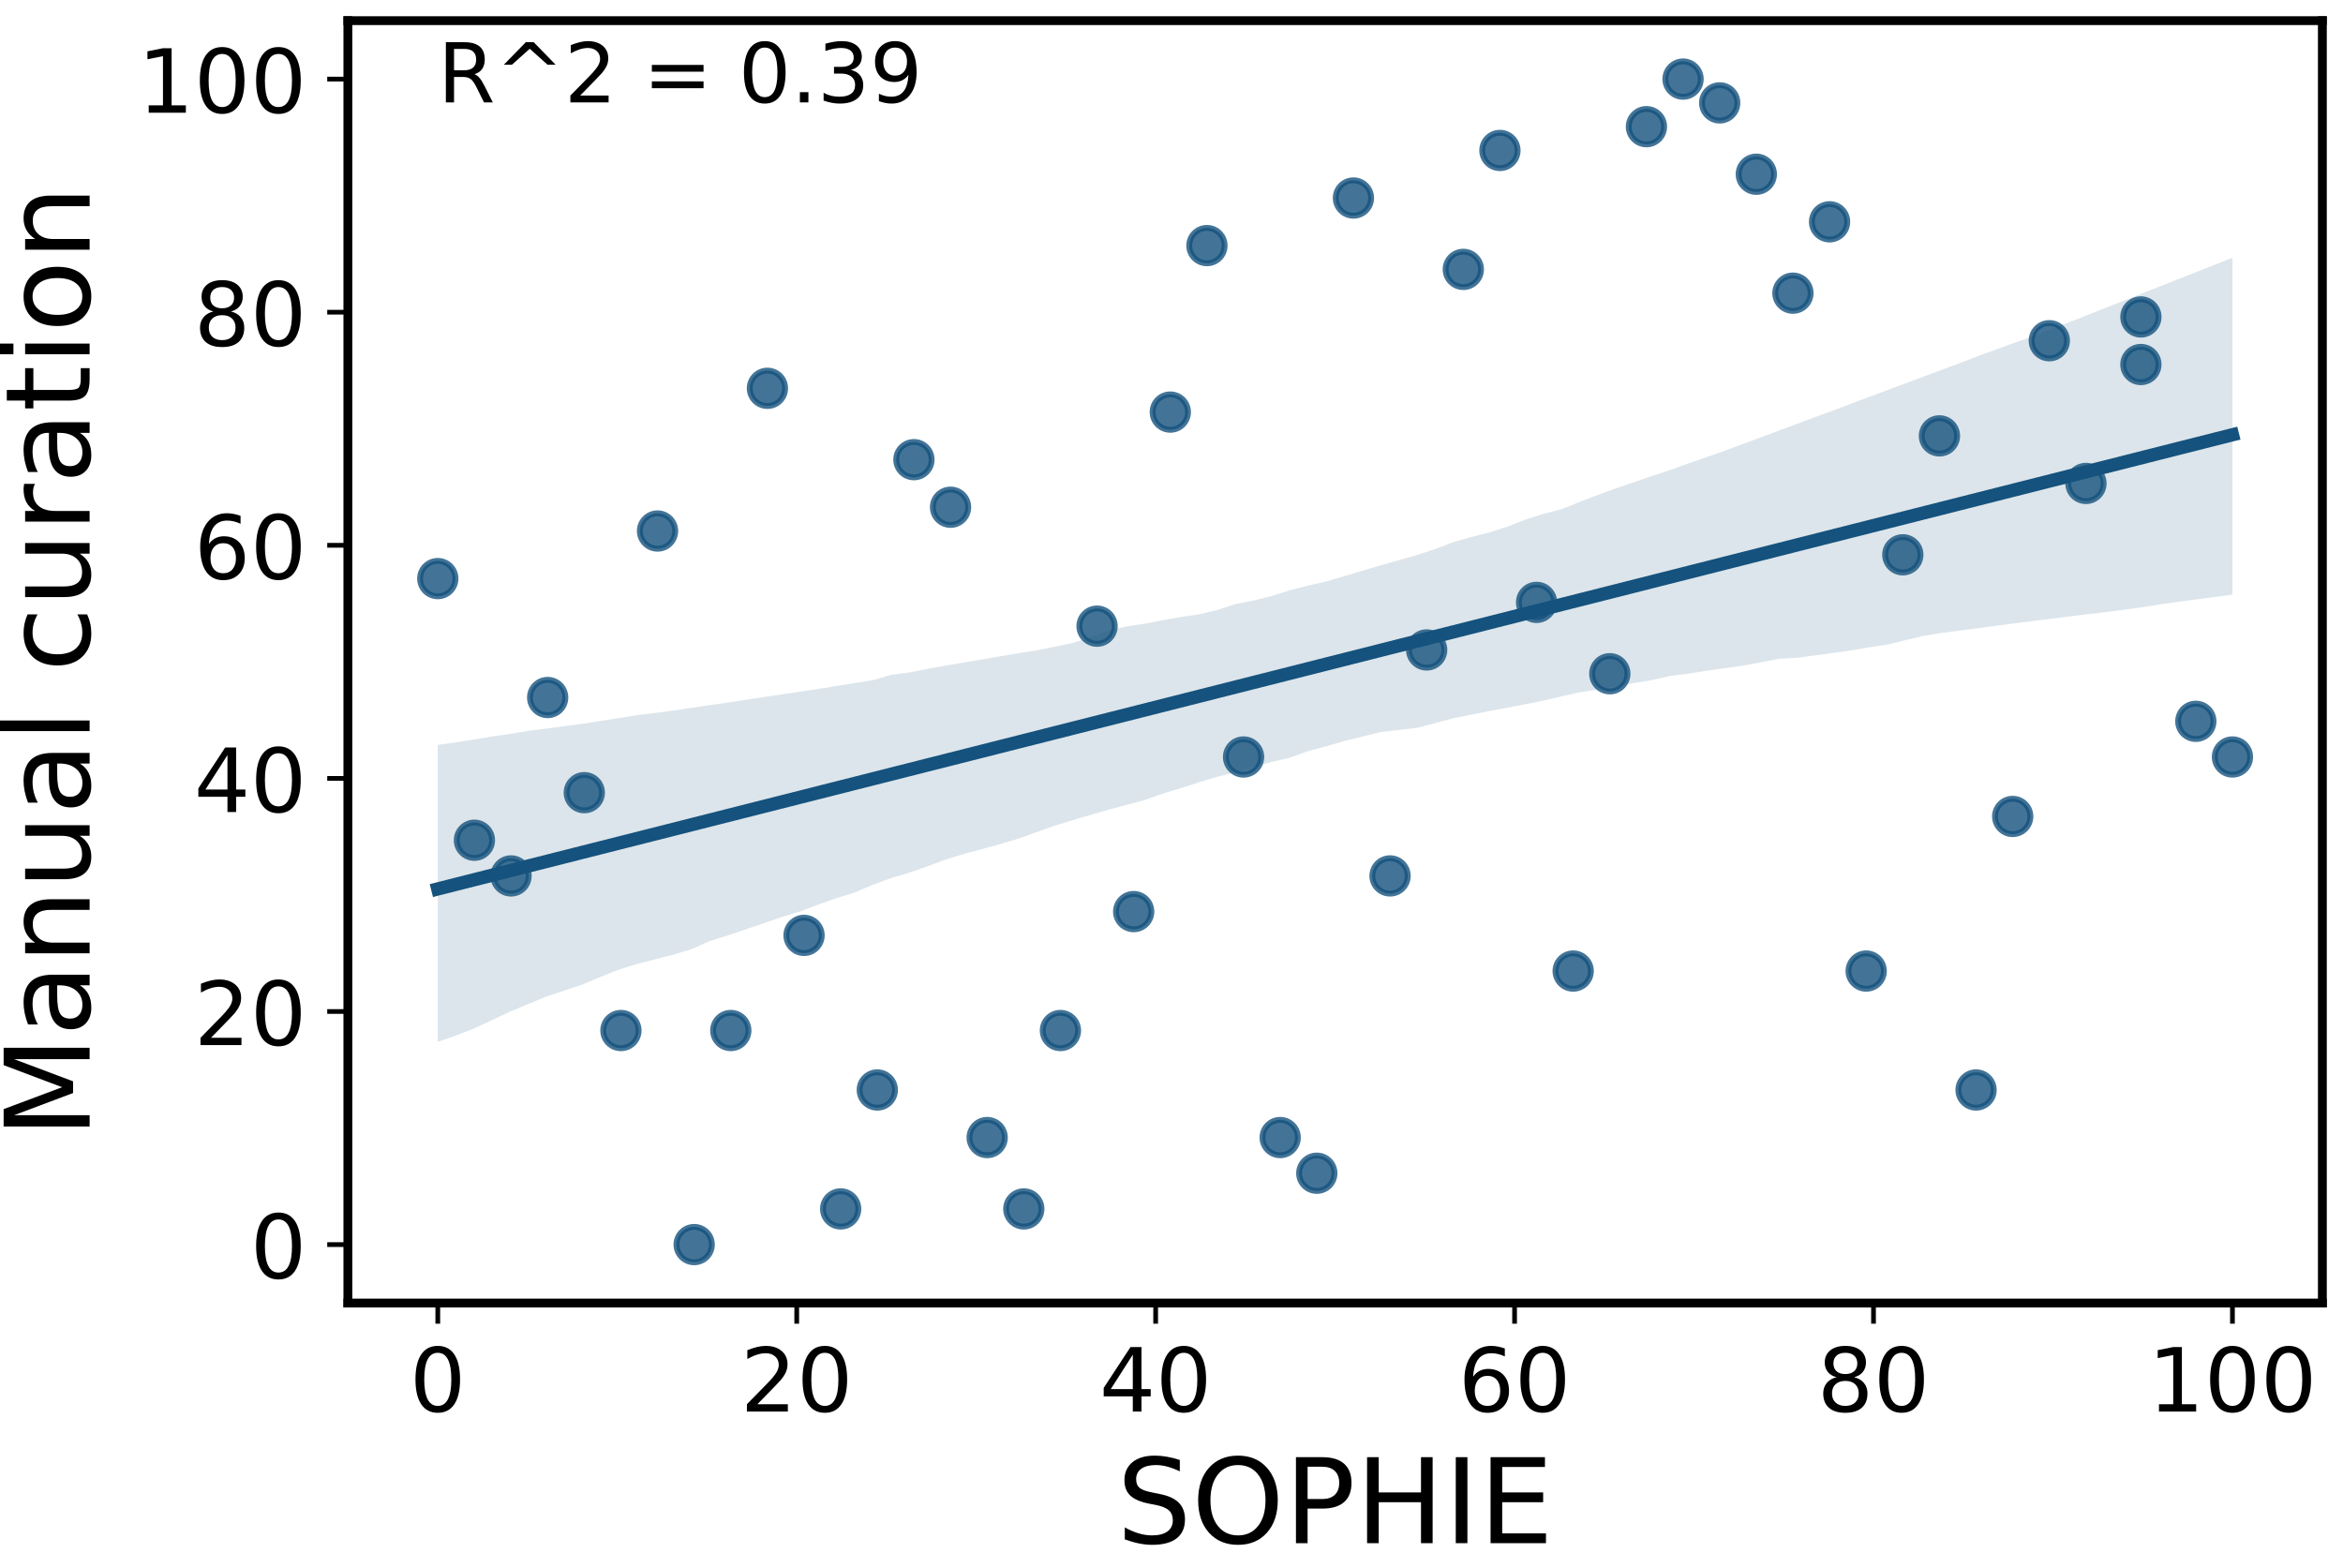 <?xml version="1.0" encoding="utf-8" standalone="no"?>
<!DOCTYPE svg PUBLIC "-//W3C//DTD SVG 1.1//EN"
  "http://www.w3.org/Graphics/SVG/1.1/DTD/svg11.dtd">
<!-- Created with matplotlib (https://matplotlib.org/) -->
<svg height="265.813pt" version="1.1" viewBox="0 0 397.288 265.813" width="397.288pt" xmlns="http://www.w3.org/2000/svg" xmlns:xlink="http://www.w3.org/1999/xlink">
 <defs>
  <style type="text/css">
*{stroke-linecap:butt;stroke-linejoin:round;}
  </style>
 </defs>
 <g id="figure_1">
  <g id="patch_1">
   <path d="M 0 265.813
L 397.288 265.813
L 397.288 0
L 0 0
z
" style="fill:none;"/>
  </g>
  <g id="axes_1">
   <g id="patch_2">
    <path d="M 58.987 220.94
L 393.788 220.94
L 393.788 3.5
L 58.987 3.5
z
" style="fill:none;"/>
   </g>
   <g id="PathCollection_1">
    <defs>
     <path d="M 0 3
C 0.796 3 1.559 2.684 2.121 2.121
C 2.684 1.559 3 0.796 3 0
C 3 -0.796 2.684 -1.559 2.121 -2.121
C 1.559 -2.684 0.796 -3 0 -3
C -0.796 -3 -1.559 -2.684 -2.121 -2.121
C -2.684 -1.559 -3 -0.796 -3 0
C -3 0.796 -2.684 1.559 -2.121 2.121
C -1.559 2.684 -0.796 3 0 3
z
" id="me83951299a" style="stroke:#15527d;stroke-opacity:0.8;"/>
    </defs>
    <g clip-path="url(#p8e804f733f)">
     <use style="fill:#15527d;fill-opacity:0.8;stroke:#15527d;stroke-opacity:0.8;" x="328.859" xlink:href="#me83951299a" y="73.906"/>
     <use style="fill:#15527d;fill-opacity:0.8;stroke:#15527d;stroke-opacity:0.8;" x="99.075" xlink:href="#me83951299a" y="134.402"/>
     <use style="fill:#15527d;fill-opacity:0.8;stroke:#15527d;stroke-opacity:0.8;" x="186.02" xlink:href="#me83951299a" y="106.17"/>
     <use style="fill:#15527d;fill-opacity:0.8;stroke:#15527d;stroke-opacity:0.8;" x="297.807" xlink:href="#me83951299a" y="29.543"/>
     <use style="fill:#15527d;fill-opacity:0.8;stroke:#15527d;stroke-opacity:0.8;" x="241.913" xlink:href="#me83951299a" y="110.203"/>
     <use style="fill:#15527d;fill-opacity:0.8;stroke:#15527d;stroke-opacity:0.8;" x="92.864" xlink:href="#me83951299a" y="118.27"/>
     <use style="fill:#15527d;fill-opacity:0.8;stroke:#15527d;stroke-opacity:0.8;" x="378.542" xlink:href="#me83951299a" y="128.352"/>
     <use style="fill:#15527d;fill-opacity:0.8;stroke:#15527d;stroke-opacity:0.8;" x="279.176" xlink:href="#me83951299a" y="21.477"/>
     <use style="fill:#15527d;fill-opacity:0.8;stroke:#15527d;stroke-opacity:0.8;" x="304.017" xlink:href="#me83951299a" y="49.708"/>
     <use style="fill:#15527d;fill-opacity:0.8;stroke:#15527d;stroke-opacity:0.8;" x="363.016" xlink:href="#me83951299a" y="61.807"/>
     <use style="fill:#15527d;fill-opacity:0.8;stroke:#15527d;stroke-opacity:0.8;" x="167.389" xlink:href="#me83951299a" y="192.88"/>
     <use style="fill:#15527d;fill-opacity:0.8;stroke:#15527d;stroke-opacity:0.8;" x="123.916" xlink:href="#me83951299a" y="174.732"/>
     <use style="fill:#15527d;fill-opacity:0.8;stroke:#15527d;stroke-opacity:0.8;" x="272.965" xlink:href="#me83951299a" y="114.237"/>
     <use style="fill:#15527d;fill-opacity:0.8;stroke:#15527d;stroke-opacity:0.8;" x="192.23" xlink:href="#me83951299a" y="154.567"/>
     <use style="fill:#15527d;fill-opacity:0.8;stroke:#15527d;stroke-opacity:0.8;" x="204.651" xlink:href="#me83951299a" y="41.642"/>
     <use style="fill:#15527d;fill-opacity:0.8;stroke:#15527d;stroke-opacity:0.8;" x="341.28" xlink:href="#me83951299a" y="138.435"/>
     <use style="fill:#15527d;fill-opacity:0.8;stroke:#15527d;stroke-opacity:0.8;" x="198.441" xlink:href="#me83951299a" y="69.873"/>
     <use style="fill:#15527d;fill-opacity:0.8;stroke:#15527d;stroke-opacity:0.8;" x="235.703" xlink:href="#me83951299a" y="148.517"/>
     <use style="fill:#15527d;fill-opacity:0.8;stroke:#15527d;stroke-opacity:0.8;" x="217.072" xlink:href="#me83951299a" y="192.88"/>
     <use style="fill:#15527d;fill-opacity:0.8;stroke:#15527d;stroke-opacity:0.8;" x="254.334" xlink:href="#me83951299a" y="25.51"/>
     <use style="fill:#15527d;fill-opacity:0.8;stroke:#15527d;stroke-opacity:0.8;" x="335.069" xlink:href="#me83951299a" y="184.814"/>
     <use style="fill:#15527d;fill-opacity:0.8;stroke:#15527d;stroke-opacity:0.8;" x="266.755" xlink:href="#me83951299a" y="164.649"/>
     <use style="fill:#15527d;fill-opacity:0.8;stroke:#15527d;stroke-opacity:0.8;" x="248.124" xlink:href="#me83951299a" y="45.675"/>
     <use style="fill:#15527d;fill-opacity:0.8;stroke:#15527d;stroke-opacity:0.8;" x="347.49" xlink:href="#me83951299a" y="57.774"/>
     <use style="fill:#15527d;fill-opacity:0.8;stroke:#15527d;stroke-opacity:0.8;" x="142.547" xlink:href="#me83951299a" y="204.98"/>
     <use style="fill:#15527d;fill-opacity:0.8;stroke:#15527d;stroke-opacity:0.8;" x="130.126" xlink:href="#me83951299a" y="65.84"/>
     <use style="fill:#15527d;fill-opacity:0.8;stroke:#15527d;stroke-opacity:0.8;" x="260.545" xlink:href="#me83951299a" y="102.137"/>
     <use style="fill:#15527d;fill-opacity:0.8;stroke:#15527d;stroke-opacity:0.8;" x="111.495" xlink:href="#me83951299a" y="90.038"/>
     <use style="fill:#15527d;fill-opacity:0.8;stroke:#15527d;stroke-opacity:0.8;" x="229.493" xlink:href="#me83951299a" y="33.576"/>
     <use style="fill:#15527d;fill-opacity:0.8;stroke:#15527d;stroke-opacity:0.8;" x="353.7" xlink:href="#me83951299a" y="81.972"/>
     <use style="fill:#15527d;fill-opacity:0.8;stroke:#15527d;stroke-opacity:0.8;" x="322.649" xlink:href="#me83951299a" y="94.071"/>
     <use style="fill:#15527d;fill-opacity:0.8;stroke:#15527d;stroke-opacity:0.8;" x="105.285" xlink:href="#me83951299a" y="174.732"/>
     <use style="fill:#15527d;fill-opacity:0.8;stroke:#15527d;stroke-opacity:0.8;" x="154.968" xlink:href="#me83951299a" y="77.939"/>
     <use style="fill:#15527d;fill-opacity:0.8;stroke:#15527d;stroke-opacity:0.8;" x="291.597" xlink:href="#me83951299a" y="17.444"/>
     <use style="fill:#15527d;fill-opacity:0.8;stroke:#15527d;stroke-opacity:0.8;" x="86.654" xlink:href="#me83951299a" y="148.517"/>
     <use style="fill:#15527d;fill-opacity:0.8;stroke:#15527d;stroke-opacity:0.8;" x="363.016" xlink:href="#me83951299a" y="53.741"/>
     <use style="fill:#15527d;fill-opacity:0.8;stroke:#15527d;stroke-opacity:0.8;" x="179.81" xlink:href="#me83951299a" y="174.732"/>
     <use style="fill:#15527d;fill-opacity:0.8;stroke:#15527d;stroke-opacity:0.8;" x="80.443" xlink:href="#me83951299a" y="142.468"/>
     <use style="fill:#15527d;fill-opacity:0.8;stroke:#15527d;stroke-opacity:0.8;" x="316.438" xlink:href="#me83951299a" y="164.649"/>
     <use style="fill:#15527d;fill-opacity:0.8;stroke:#15527d;stroke-opacity:0.8;" x="210.862" xlink:href="#me83951299a" y="128.352"/>
     <use style="fill:#15527d;fill-opacity:0.8;stroke:#15527d;stroke-opacity:0.8;" x="372.332" xlink:href="#me83951299a" y="122.303"/>
     <use style="fill:#15527d;fill-opacity:0.8;stroke:#15527d;stroke-opacity:0.8;" x="310.228" xlink:href="#me83951299a" y="37.609"/>
     <use style="fill:#15527d;fill-opacity:0.8;stroke:#15527d;stroke-opacity:0.8;" x="223.282" xlink:href="#me83951299a" y="198.93"/>
     <use style="fill:#15527d;fill-opacity:0.8;stroke:#15527d;stroke-opacity:0.8;" x="148.758" xlink:href="#me83951299a" y="184.814"/>
     <use style="fill:#15527d;fill-opacity:0.8;stroke:#15527d;stroke-opacity:0.8;" x="136.337" xlink:href="#me83951299a" y="158.6"/>
     <use style="fill:#15527d;fill-opacity:0.8;stroke:#15527d;stroke-opacity:0.8;" x="161.178" xlink:href="#me83951299a" y="86.005"/>
     <use style="fill:#15527d;fill-opacity:0.8;stroke:#15527d;stroke-opacity:0.8;" x="173.599" xlink:href="#me83951299a" y="204.98"/>
     <use style="fill:#15527d;fill-opacity:0.8;stroke:#15527d;stroke-opacity:0.8;" x="74.233" xlink:href="#me83951299a" y="98.104"/>
     <use style="fill:#15527d;fill-opacity:0.8;stroke:#15527d;stroke-opacity:0.8;" x="285.386" xlink:href="#me83951299a" y="13.411"/>
     <use style="fill:#15527d;fill-opacity:0.8;stroke:#15527d;stroke-opacity:0.8;" x="117.706" xlink:href="#me83951299a" y="211.029"/>
    </g>
   </g>
   <g id="PolyCollection_1">
    <path clip-path="url(#p8e804f733f)" d="M 74.233 126.299
L 74.233 176.651
L 77.307 175.577
L 80.381 174.386
L 83.454 172.948
L 86.528 171.506
L 89.602 170.223
L 92.676 168.96
L 95.75 167.936
L 98.824 166.912
L 101.897 165.601
L 104.971 164.391
L 108.045 163.44
L 111.119 162.652
L 114.193 161.862
L 117.267 160.932
L 120.34 159.563
L 123.414 158.613
L 126.488 157.562
L 129.562 156.523
L 132.636 155.456
L 135.71 154.529
L 138.783 153.356
L 141.857 152.275
L 144.931 151.334
L 148.005 150.013
L 151.079 148.888
L 154.153 147.98
L 157.226 146.9
L 160.3 145.758
L 163.374 144.808
L 166.448 143.982
L 169.522 143.138
L 172.595 142.226
L 175.669 141.132
L 178.743 140.032
L 181.817 139.087
L 184.891 138.177
L 187.965 137.282
L 191.038 136.465
L 194.112 135.649
L 197.186 134.533
L 200.26 133.642
L 203.334 132.626
L 206.408 131.704
L 209.481 130.957
L 212.555 130.024
L 215.629 129.198
L 218.703 128.478
L 221.777 127.356
L 224.851 126.542
L 227.924 125.646
L 230.998 124.894
L 234.072 124.12
L 237.146 123.77
L 240.22 123.421
L 243.294 122.616
L 246.367 121.804
L 249.441 121.185
L 252.515 120.569
L 255.589 119.998
L 258.663 119.405
L 261.737 118.782
L 264.81 118.067
L 267.884 117.372
L 270.958 116.908
L 274.032 116.362
L 277.106 115.811
L 280.18 115.298
L 283.253 114.59
L 286.327 114.217
L 289.401 113.725
L 292.475 113.293
L 295.549 112.856
L 298.622 112.292
L 301.696 111.692
L 304.77 111.519
L 307.844 111.122
L 310.918 110.695
L 313.992 110.262
L 317.065 109.736
L 320.139 109.283
L 323.213 108.508
L 326.287 107.791
L 329.361 107.303
L 332.435 106.898
L 335.508 106.494
L 338.582 106.089
L 341.656 105.684
L 344.73 105.288
L 347.804 104.907
L 350.878 104.526
L 353.951 104.145
L 357.025 103.787
L 360.099 103.384
L 363.173 102.975
L 366.247 102.483
L 369.321 102.036
L 372.394 101.634
L 375.468 101.228
L 378.542 100.822
L 378.542 43.701
L 378.542 43.701
L 375.468 44.915
L 372.394 46.131
L 369.321 47.346
L 366.247 48.562
L 363.173 49.764
L 360.099 50.991
L 357.025 52.204
L 353.951 53.419
L 350.878 54.635
L 347.804 55.797
L 344.73 57.037
L 341.656 58.086
L 338.582 59.227
L 335.508 60.329
L 332.435 61.523
L 329.361 62.666
L 326.287 63.81
L 323.213 64.958
L 320.139 66.106
L 317.065 67.255
L 313.992 68.408
L 310.918 69.578
L 307.844 70.694
L 304.77 71.84
L 301.696 72.986
L 298.622 74.131
L 295.549 75.277
L 292.475 76.422
L 289.401 77.499
L 286.327 78.563
L 283.253 79.682
L 280.18 80.685
L 277.106 81.75
L 274.032 82.793
L 270.958 83.905
L 267.884 85.099
L 264.81 86.334
L 261.737 87.12
L 258.663 88.099
L 255.589 89.297
L 252.515 90.29
L 249.441 91.063
L 246.367 91.943
L 243.294 93.118
L 240.22 94.12
L 237.146 94.999
L 234.072 95.872
L 230.998 96.778
L 227.924 97.692
L 224.851 98.602
L 221.777 99.298
L 218.703 100.088
L 215.629 101.06
L 212.555 101.823
L 209.481 102.426
L 206.408 103.429
L 203.334 104.164
L 200.26 104.613
L 197.186 105.145
L 194.112 105.745
L 191.038 106.211
L 187.965 106.931
L 184.891 108.025
L 181.817 109.049
L 178.743 109.671
L 175.669 110.288
L 172.595 110.777
L 169.522 111.297
L 166.448 111.821
L 163.374 112.344
L 160.3 112.866
L 157.226 113.431
L 154.153 114.025
L 151.079 114.431
L 148.005 115.32
L 144.931 115.82
L 141.857 116.319
L 138.783 116.808
L 135.71 117.267
L 132.636 117.727
L 129.562 118.187
L 126.488 118.646
L 123.414 119.128
L 120.34 119.562
L 117.267 120.016
L 114.193 120.475
L 111.119 120.88
L 108.045 121.257
L 104.971 121.741
L 101.897 122.227
L 98.824 122.714
L 95.75 123.115
L 92.676 123.537
L 89.602 123.92
L 86.528 124.435
L 83.454 124.873
L 80.381 125.386
L 77.307 125.87
L 74.233 126.299
z
" style="fill:#15527d;fill-opacity:0.15;"/>
   </g>
   <g id="matplotlib.axis_1">
    <g id="xtick_1">
     <g id="line2d_1">
      <defs>
       <path d="M 0 0
L 0 3.5
" id="ma569cc901a" style="stroke:#000000;stroke-width:0.8;"/>
      </defs>
      <g>
       <use style="stroke:#000000;stroke-width:0.8;" x="74.233" xlink:href="#ma569cc901a" y="220.94"/>
      </g>
     </g>
     <g id="text_1">
      <!-- 0 -->
      <defs>
       <path d="M 31.781 66.406
Q 24.172 66.406 20.328 58.906
Q 16.5 51.422 16.5 36.375
Q 16.5 21.391 20.328 13.891
Q 24.172 6.391 31.781 6.391
Q 39.453 6.391 43.281 13.891
Q 47.125 21.391 47.125 36.375
Q 47.125 51.422 43.281 58.906
Q 39.453 66.406 31.781 66.406
z
M 31.781 74.219
Q 44.047 74.219 50.516 64.516
Q 56.984 54.828 56.984 36.375
Q 56.984 17.969 50.516 8.266
Q 44.047 -1.422 31.781 -1.422
Q 19.531 -1.422 13.062 8.266
Q 6.594 17.969 6.594 36.375
Q 6.594 54.828 13.062 64.516
Q 19.531 74.219 31.781 74.219
z
" id="DejaVuSans-48"/>
      </defs>
      <g transform="translate(69.461 239.338)scale(0.15 -0.15)">
       <use xlink:href="#DejaVuSans-48"/>
      </g>
     </g>
    </g>
    <g id="xtick_2">
     <g id="line2d_2">
      <g>
       <use style="stroke:#000000;stroke-width:0.8;" x="135.095" xlink:href="#ma569cc901a" y="220.94"/>
      </g>
     </g>
     <g id="text_2">
      <!-- 20 -->
      <defs>
       <path d="M 19.188 8.297
L 53.609 8.297
L 53.609 0
L 7.328 0
L 7.328 8.297
Q 12.938 14.109 22.625 23.891
Q 32.328 33.688 34.812 36.531
Q 39.547 41.844 41.422 45.531
Q 43.312 49.219 43.312 52.781
Q 43.312 58.594 39.234 62.25
Q 35.156 65.922 28.609 65.922
Q 23.969 65.922 18.812 64.312
Q 13.672 62.703 7.812 59.422
L 7.812 69.391
Q 13.766 71.781 18.938 73
Q 24.125 74.219 28.422 74.219
Q 39.75 74.219 46.484 68.547
Q 53.219 62.891 53.219 53.422
Q 53.219 48.922 51.531 44.891
Q 49.859 40.875 45.406 35.406
Q 44.188 33.984 37.641 27.219
Q 31.109 20.453 19.188 8.297
z
" id="DejaVuSans-50"/>
      </defs>
      <g transform="translate(125.551 239.338)scale(0.15 -0.15)">
       <use xlink:href="#DejaVuSans-50"/>
       <use x="63.623" xlink:href="#DejaVuSans-48"/>
      </g>
     </g>
    </g>
    <g id="xtick_3">
     <g id="line2d_3">
      <g>
       <use style="stroke:#000000;stroke-width:0.8;" x="195.957" xlink:href="#ma569cc901a" y="220.94"/>
      </g>
     </g>
     <g id="text_3">
      <!-- 40 -->
      <defs>
       <path d="M 37.797 64.312
L 12.891 25.391
L 37.797 25.391
z
M 35.203 72.906
L 47.609 72.906
L 47.609 25.391
L 58.016 25.391
L 58.016 17.188
L 47.609 17.188
L 47.609 0
L 37.797 0
L 37.797 17.188
L 4.891 17.188
L 4.891 26.703
z
" id="DejaVuSans-52"/>
      </defs>
      <g transform="translate(186.413 239.338)scale(0.15 -0.15)">
       <use xlink:href="#DejaVuSans-52"/>
       <use x="63.623" xlink:href="#DejaVuSans-48"/>
      </g>
     </g>
    </g>
    <g id="xtick_4">
     <g id="line2d_4">
      <g>
       <use style="stroke:#000000;stroke-width:0.8;" x="256.818" xlink:href="#ma569cc901a" y="220.94"/>
      </g>
     </g>
     <g id="text_4">
      <!-- 60 -->
      <defs>
       <path d="M 33.016 40.375
Q 26.375 40.375 22.484 35.828
Q 18.609 31.297 18.609 23.391
Q 18.609 15.531 22.484 10.953
Q 26.375 6.391 33.016 6.391
Q 39.656 6.391 43.531 10.953
Q 47.406 15.531 47.406 23.391
Q 47.406 31.297 43.531 35.828
Q 39.656 40.375 33.016 40.375
z
M 52.594 71.297
L 52.594 62.312
Q 48.875 64.062 45.094 64.984
Q 41.312 65.922 37.594 65.922
Q 27.828 65.922 22.672 59.328
Q 17.531 52.734 16.797 39.406
Q 19.672 43.656 24.016 45.922
Q 28.375 48.188 33.594 48.188
Q 44.578 48.188 50.953 41.516
Q 57.328 34.859 57.328 23.391
Q 57.328 12.156 50.688 5.359
Q 44.047 -1.422 33.016 -1.422
Q 20.359 -1.422 13.672 8.266
Q 6.984 17.969 6.984 36.375
Q 6.984 53.656 15.188 63.938
Q 23.391 74.219 37.203 74.219
Q 40.922 74.219 44.703 73.484
Q 48.484 72.75 52.594 71.297
z
" id="DejaVuSans-54"/>
      </defs>
      <g transform="translate(247.275 239.338)scale(0.15 -0.15)">
       <use xlink:href="#DejaVuSans-54"/>
       <use x="63.623" xlink:href="#DejaVuSans-48"/>
      </g>
     </g>
    </g>
    <g id="xtick_5">
     <g id="line2d_5">
      <g>
       <use style="stroke:#000000;stroke-width:0.8;" x="317.68" xlink:href="#ma569cc901a" y="220.94"/>
      </g>
     </g>
     <g id="text_5">
      <!-- 80 -->
      <defs>
       <path d="M 31.781 34.625
Q 24.75 34.625 20.719 30.859
Q 16.703 27.094 16.703 20.516
Q 16.703 13.922 20.719 10.156
Q 24.75 6.391 31.781 6.391
Q 38.812 6.391 42.859 10.172
Q 46.922 13.969 46.922 20.516
Q 46.922 27.094 42.891 30.859
Q 38.875 34.625 31.781 34.625
z
M 21.922 38.812
Q 15.578 40.375 12.031 44.719
Q 8.5 49.078 8.5 55.328
Q 8.5 64.062 14.719 69.141
Q 20.953 74.219 31.781 74.219
Q 42.672 74.219 48.875 69.141
Q 55.078 64.062 55.078 55.328
Q 55.078 49.078 51.531 44.719
Q 48 40.375 41.703 38.812
Q 48.828 37.156 52.797 32.312
Q 56.781 27.484 56.781 20.516
Q 56.781 9.906 50.312 4.234
Q 43.844 -1.422 31.781 -1.422
Q 19.734 -1.422 13.25 4.234
Q 6.781 9.906 6.781 20.516
Q 6.781 27.484 10.781 32.312
Q 14.797 37.156 21.922 38.812
z
M 18.312 54.391
Q 18.312 48.734 21.844 45.562
Q 25.391 42.391 31.781 42.391
Q 38.141 42.391 41.719 45.562
Q 45.312 48.734 45.312 54.391
Q 45.312 60.062 41.719 63.234
Q 38.141 66.406 31.781 66.406
Q 25.391 66.406 21.844 63.234
Q 18.312 60.062 18.312 54.391
z
" id="DejaVuSans-56"/>
      </defs>
      <g transform="translate(308.136 239.338)scale(0.15 -0.15)">
       <use xlink:href="#DejaVuSans-56"/>
       <use x="63.623" xlink:href="#DejaVuSans-48"/>
      </g>
     </g>
    </g>
    <g id="xtick_6">
     <g id="line2d_6">
      <g>
       <use style="stroke:#000000;stroke-width:0.8;" x="378.542" xlink:href="#ma569cc901a" y="220.94"/>
      </g>
     </g>
     <g id="text_6">
      <!-- 100 -->
      <defs>
       <path d="M 12.406 8.297
L 28.516 8.297
L 28.516 63.922
L 10.984 60.406
L 10.984 69.391
L 28.422 72.906
L 38.281 72.906
L 38.281 8.297
L 54.391 8.297
L 54.391 0
L 12.406 0
z
" id="DejaVuSans-49"/>
      </defs>
      <g transform="translate(364.226 239.338)scale(0.15 -0.15)">
       <use xlink:href="#DejaVuSans-49"/>
       <use x="63.623" xlink:href="#DejaVuSans-48"/>
       <use x="127.246" xlink:href="#DejaVuSans-48"/>
      </g>
     </g>
    </g>
    <g id="text_7">
     <!-- SOPHIE -->
     <defs>
      <path d="M 53.516 70.516
L 53.516 60.891
Q 47.906 63.578 42.922 64.891
Q 37.938 66.219 33.297 66.219
Q 25.25 66.219 20.875 63.094
Q 16.5 59.969 16.5 54.203
Q 16.5 49.359 19.406 46.891
Q 22.312 44.438 30.422 42.922
L 36.375 41.703
Q 47.406 39.594 52.656 34.297
Q 57.906 29 57.906 20.125
Q 57.906 9.516 50.797 4.047
Q 43.703 -1.422 29.984 -1.422
Q 24.812 -1.422 18.969 -0.25
Q 13.141 0.922 6.891 3.219
L 6.891 13.375
Q 12.891 10.016 18.656 8.297
Q 24.422 6.594 29.984 6.594
Q 38.422 6.594 43.016 9.906
Q 47.609 13.234 47.609 19.391
Q 47.609 24.75 44.312 27.781
Q 41.016 30.812 33.5 32.328
L 27.484 33.5
Q 16.453 35.688 11.516 40.375
Q 6.594 45.062 6.594 53.422
Q 6.594 63.094 13.406 68.656
Q 20.219 74.219 32.172 74.219
Q 37.312 74.219 42.625 73.281
Q 47.953 72.359 53.516 70.516
z
" id="DejaVuSans-83"/>
      <path d="M 39.406 66.219
Q 28.656 66.219 22.328 58.203
Q 16.016 50.203 16.016 36.375
Q 16.016 22.609 22.328 14.594
Q 28.656 6.594 39.406 6.594
Q 50.141 6.594 56.422 14.594
Q 62.703 22.609 62.703 36.375
Q 62.703 50.203 56.422 58.203
Q 50.141 66.219 39.406 66.219
z
M 39.406 74.219
Q 54.734 74.219 63.906 63.938
Q 73.094 53.656 73.094 36.375
Q 73.094 19.141 63.906 8.859
Q 54.734 -1.422 39.406 -1.422
Q 24.031 -1.422 14.812 8.828
Q 5.609 19.094 5.609 36.375
Q 5.609 53.656 14.812 63.938
Q 24.031 74.219 39.406 74.219
z
" id="DejaVuSans-79"/>
      <path d="M 19.672 64.797
L 19.672 37.406
L 32.078 37.406
Q 38.969 37.406 42.719 40.969
Q 46.484 44.531 46.484 51.125
Q 46.484 57.672 42.719 61.234
Q 38.969 64.797 32.078 64.797
z
M 9.812 72.906
L 32.078 72.906
Q 44.344 72.906 50.609 67.359
Q 56.891 61.812 56.891 51.125
Q 56.891 40.328 50.609 34.812
Q 44.344 29.297 32.078 29.297
L 19.672 29.297
L 19.672 0
L 9.812 0
z
" id="DejaVuSans-80"/>
      <path d="M 9.812 72.906
L 19.672 72.906
L 19.672 43.016
L 55.516 43.016
L 55.516 72.906
L 65.375 72.906
L 65.375 0
L 55.516 0
L 55.516 34.719
L 19.672 34.719
L 19.672 0
L 9.812 0
z
" id="DejaVuSans-72"/>
      <path d="M 9.812 72.906
L 19.672 72.906
L 19.672 0
L 9.812 0
z
" id="DejaVuSans-73"/>
      <path d="M 9.812 72.906
L 55.906 72.906
L 55.906 64.594
L 19.672 64.594
L 19.672 43.016
L 54.391 43.016
L 54.391 34.719
L 19.672 34.719
L 19.672 8.297
L 56.781 8.297
L 56.781 0
L 9.812 0
z
" id="DejaVuSans-69"/>
     </defs>
     <g transform="translate(189.348 261.654)scale(0.2 -0.2)">
      <use xlink:href="#DejaVuSans-83"/>
      <use x="63.477" xlink:href="#DejaVuSans-79"/>
      <use x="142.188" xlink:href="#DejaVuSans-80"/>
      <use x="202.49" xlink:href="#DejaVuSans-72"/>
      <use x="277.686" xlink:href="#DejaVuSans-73"/>
      <use x="307.178" xlink:href="#DejaVuSans-69"/>
     </g>
    </g>
   </g>
   <g id="matplotlib.axis_2">
    <g id="ytick_1">
     <g id="line2d_7">
      <defs>
       <path d="M 0 0
L -3.5 0
" id="mde20bc35cd" style="stroke:#000000;stroke-width:0.8;"/>
      </defs>
      <g>
       <use style="stroke:#000000;stroke-width:0.8;" x="58.987" xlink:href="#mde20bc35cd" y="211.029"/>
      </g>
     </g>
     <g id="text_8">
      <!-- 0 -->
      <g transform="translate(42.444 216.728)scale(0.15 -0.15)">
       <use xlink:href="#DejaVuSans-48"/>
      </g>
     </g>
    </g>
    <g id="ytick_2">
     <g id="line2d_8">
      <g>
       <use style="stroke:#000000;stroke-width:0.8;" x="58.987" xlink:href="#mde20bc35cd" y="171.505"/>
      </g>
     </g>
     <g id="text_9">
      <!-- 20 -->
      <g transform="translate(32.9 177.204)scale(0.15 -0.15)">
       <use xlink:href="#DejaVuSans-50"/>
       <use x="63.623" xlink:href="#DejaVuSans-48"/>
      </g>
     </g>
    </g>
    <g id="ytick_3">
     <g id="line2d_9">
      <g>
       <use style="stroke:#000000;stroke-width:0.8;" x="58.987" xlink:href="#mde20bc35cd" y="131.982"/>
      </g>
     </g>
     <g id="text_10">
      <!-- 40 -->
      <g transform="translate(32.9 137.681)scale(0.15 -0.15)">
       <use xlink:href="#DejaVuSans-52"/>
       <use x="63.623" xlink:href="#DejaVuSans-48"/>
      </g>
     </g>
    </g>
    <g id="ytick_4">
     <g id="line2d_10">
      <g>
       <use style="stroke:#000000;stroke-width:0.8;" x="58.987" xlink:href="#mde20bc35cd" y="92.458"/>
      </g>
     </g>
     <g id="text_11">
      <!-- 60 -->
      <g transform="translate(32.9 98.157)scale(0.15 -0.15)">
       <use xlink:href="#DejaVuSans-54"/>
       <use x="63.623" xlink:href="#DejaVuSans-48"/>
      </g>
     </g>
    </g>
    <g id="ytick_5">
     <g id="line2d_11">
      <g>
       <use style="stroke:#000000;stroke-width:0.8;" x="58.987" xlink:href="#mde20bc35cd" y="52.935"/>
      </g>
     </g>
     <g id="text_12">
      <!-- 80 -->
      <g transform="translate(32.9 58.633)scale(0.15 -0.15)">
       <use xlink:href="#DejaVuSans-56"/>
       <use x="63.623" xlink:href="#DejaVuSans-48"/>
      </g>
     </g>
    </g>
    <g id="ytick_6">
     <g id="line2d_12">
      <g>
       <use style="stroke:#000000;stroke-width:0.8;" x="58.987" xlink:href="#mde20bc35cd" y="13.411"/>
      </g>
     </g>
     <g id="text_13">
      <!-- 100 -->
      <g transform="translate(23.356 19.11)scale(0.15 -0.15)">
       <use xlink:href="#DejaVuSans-49"/>
       <use x="63.623" xlink:href="#DejaVuSans-48"/>
       <use x="127.246" xlink:href="#DejaVuSans-48"/>
      </g>
     </g>
    </g>
    <g id="text_14">
     <!-- Manual curation -->
     <defs>
      <path d="M 9.812 72.906
L 24.516 72.906
L 43.109 23.297
L 61.812 72.906
L 76.516 72.906
L 76.516 0
L 66.891 0
L 66.891 64.016
L 48.094 14.016
L 38.188 14.016
L 19.391 64.016
L 19.391 0
L 9.812 0
z
" id="DejaVuSans-77"/>
      <path d="M 34.281 27.484
Q 23.391 27.484 19.188 25
Q 14.984 22.516 14.984 16.5
Q 14.984 11.719 18.141 8.906
Q 21.297 6.109 26.703 6.109
Q 34.188 6.109 38.703 11.406
Q 43.219 16.703 43.219 25.484
L 43.219 27.484
z
M 52.203 31.203
L 52.203 0
L 43.219 0
L 43.219 8.297
Q 40.141 3.328 35.547 0.953
Q 30.953 -1.422 24.312 -1.422
Q 15.922 -1.422 10.953 3.297
Q 6 8.016 6 15.922
Q 6 25.141 12.172 29.828
Q 18.359 34.516 30.609 34.516
L 43.219 34.516
L 43.219 35.406
Q 43.219 41.609 39.141 45
Q 35.062 48.391 27.688 48.391
Q 23 48.391 18.547 47.266
Q 14.109 46.141 10.016 43.891
L 10.016 52.203
Q 14.938 54.109 19.578 55.047
Q 24.219 56 28.609 56
Q 40.484 56 46.344 49.844
Q 52.203 43.703 52.203 31.203
z
" id="DejaVuSans-97"/>
      <path d="M 54.891 33.016
L 54.891 0
L 45.906 0
L 45.906 32.719
Q 45.906 40.484 42.875 44.328
Q 39.844 48.188 33.797 48.188
Q 26.516 48.188 22.312 43.547
Q 18.109 38.922 18.109 30.906
L 18.109 0
L 9.078 0
L 9.078 54.688
L 18.109 54.688
L 18.109 46.188
Q 21.344 51.125 25.703 53.562
Q 30.078 56 35.797 56
Q 45.219 56 50.047 50.172
Q 54.891 44.344 54.891 33.016
z
" id="DejaVuSans-110"/>
      <path d="M 8.5 21.578
L 8.5 54.688
L 17.484 54.688
L 17.484 21.922
Q 17.484 14.156 20.5 10.266
Q 23.531 6.391 29.594 6.391
Q 36.859 6.391 41.078 11.031
Q 45.312 15.672 45.312 23.688
L 45.312 54.688
L 54.297 54.688
L 54.297 0
L 45.312 0
L 45.312 8.406
Q 42.047 3.422 37.719 1
Q 33.406 -1.422 27.688 -1.422
Q 18.266 -1.422 13.375 4.438
Q 8.5 10.297 8.5 21.578
z
M 31.109 56
z
" id="DejaVuSans-117"/>
      <path d="M 9.422 75.984
L 18.406 75.984
L 18.406 0
L 9.422 0
z
" id="DejaVuSans-108"/>
      <path id="DejaVuSans-32"/>
      <path d="M 48.781 52.594
L 48.781 44.188
Q 44.969 46.297 41.141 47.344
Q 37.312 48.391 33.406 48.391
Q 24.656 48.391 19.812 42.844
Q 14.984 37.312 14.984 27.297
Q 14.984 17.281 19.812 11.734
Q 24.656 6.203 33.406 6.203
Q 37.312 6.203 41.141 7.25
Q 44.969 8.297 48.781 10.406
L 48.781 2.094
Q 45.016 0.344 40.984 -0.531
Q 36.969 -1.422 32.422 -1.422
Q 20.062 -1.422 12.781 6.344
Q 5.516 14.109 5.516 27.297
Q 5.516 40.672 12.859 48.328
Q 20.219 56 33.016 56
Q 37.156 56 41.109 55.141
Q 45.062 54.297 48.781 52.594
z
" id="DejaVuSans-99"/>
      <path d="M 41.109 46.297
Q 39.594 47.172 37.812 47.578
Q 36.031 48 33.891 48
Q 26.266 48 22.188 43.047
Q 18.109 38.094 18.109 28.812
L 18.109 0
L 9.078 0
L 9.078 54.688
L 18.109 54.688
L 18.109 46.188
Q 20.953 51.172 25.484 53.578
Q 30.031 56 36.531 56
Q 37.453 56 38.578 55.875
Q 39.703 55.766 41.062 55.516
z
" id="DejaVuSans-114"/>
      <path d="M 18.312 70.219
L 18.312 54.688
L 36.812 54.688
L 36.812 47.703
L 18.312 47.703
L 18.312 18.016
Q 18.312 11.328 20.141 9.422
Q 21.969 7.516 27.594 7.516
L 36.812 7.516
L 36.812 0
L 27.594 0
Q 17.188 0 13.234 3.875
Q 9.281 7.766 9.281 18.016
L 9.281 47.703
L 2.688 47.703
L 2.688 54.688
L 9.281 54.688
L 9.281 70.219
z
" id="DejaVuSans-116"/>
      <path d="M 9.422 54.688
L 18.406 54.688
L 18.406 0
L 9.422 0
z
M 9.422 75.984
L 18.406 75.984
L 18.406 64.594
L 9.422 64.594
z
" id="DejaVuSans-105"/>
      <path d="M 30.609 48.391
Q 23.391 48.391 19.188 42.75
Q 14.984 37.109 14.984 27.297
Q 14.984 17.484 19.156 11.844
Q 23.344 6.203 30.609 6.203
Q 37.797 6.203 41.984 11.859
Q 46.188 17.531 46.188 27.297
Q 46.188 37.016 41.984 42.703
Q 37.797 48.391 30.609 48.391
z
M 30.609 56
Q 42.328 56 49.016 48.375
Q 55.719 40.766 55.719 27.297
Q 55.719 13.875 49.016 6.219
Q 42.328 -1.422 30.609 -1.422
Q 18.844 -1.422 12.172 6.219
Q 5.516 13.875 5.516 27.297
Q 5.516 40.766 12.172 48.375
Q 18.844 56 30.609 56
z
" id="DejaVuSans-111"/>
     </defs>
     <g transform="translate(15.197 192.965)rotate(-90)scale(0.2 -0.2)">
      <use xlink:href="#DejaVuSans-77"/>
      <use x="86.279" xlink:href="#DejaVuSans-97"/>
      <use x="147.559" xlink:href="#DejaVuSans-110"/>
      <use x="210.938" xlink:href="#DejaVuSans-117"/>
      <use x="274.316" xlink:href="#DejaVuSans-97"/>
      <use x="335.596" xlink:href="#DejaVuSans-108"/>
      <use x="363.379" xlink:href="#DejaVuSans-32"/>
      <use x="395.166" xlink:href="#DejaVuSans-99"/>
      <use x="450.146" xlink:href="#DejaVuSans-117"/>
      <use x="513.525" xlink:href="#DejaVuSans-114"/>
      <use x="554.639" xlink:href="#DejaVuSans-97"/>
      <use x="615.918" xlink:href="#DejaVuSans-116"/>
      <use x="655.127" xlink:href="#DejaVuSans-105"/>
      <use x="682.91" xlink:href="#DejaVuSans-111"/>
      <use x="744.092" xlink:href="#DejaVuSans-110"/>
     </g>
    </g>
   </g>
   <g id="line2d_13">
    <path clip-path="url(#p8e804f733f)" d="M 74.233 150.725
L 77.307 149.947
L 80.381 149.17
L 83.454 148.392
L 86.528 147.614
L 89.602 146.836
L 92.676 146.058
L 95.75 145.28
L 98.824 144.502
L 101.897 143.724
L 104.971 142.947
L 108.045 142.169
L 111.119 141.391
L 114.193 140.613
L 117.267 139.835
L 120.34 139.057
L 123.414 138.279
L 126.488 137.501
L 129.562 136.723
L 132.636 135.946
L 135.71 135.168
L 138.783 134.39
L 141.857 133.612
L 144.931 132.834
L 148.005 132.056
L 151.079 131.278
L 154.153 130.5
L 157.226 129.722
L 160.3 128.945
L 163.374 128.167
L 166.448 127.389
L 169.522 126.611
L 172.595 125.833
L 175.669 125.055
L 178.743 124.277
L 181.817 123.499
L 184.891 122.721
L 187.965 121.944
L 191.038 121.166
L 194.112 120.388
L 197.186 119.61
L 200.26 118.832
L 203.334 118.054
L 206.408 117.276
L 209.481 116.498
L 212.555 115.72
L 215.629 114.943
L 218.703 114.165
L 221.777 113.387
L 224.851 112.609
L 227.924 111.831
L 230.998 111.053
L 234.072 110.275
L 237.146 109.497
L 240.22 108.72
L 243.294 107.942
L 246.367 107.164
L 249.441 106.386
L 252.515 105.608
L 255.589 104.83
L 258.663 104.052
L 261.737 103.274
L 264.81 102.496
L 267.884 101.719
L 270.958 100.941
L 274.032 100.163
L 277.106 99.385
L 280.18 98.607
L 283.253 97.829
L 286.327 97.051
L 289.401 96.273
L 292.475 95.495
L 295.549 94.718
L 298.622 93.94
L 301.696 93.162
L 304.77 92.384
L 307.844 91.606
L 310.918 90.828
L 313.992 90.05
L 317.065 89.272
L 320.139 88.494
L 323.213 87.717
L 326.287 86.939
L 329.361 86.161
L 332.435 85.383
L 335.508 84.605
L 338.582 83.827
L 341.656 83.049
L 344.73 82.271
L 347.804 81.493
L 350.878 80.716
L 353.951 79.938
L 357.025 79.16
L 360.099 78.382
L 363.173 77.604
L 366.247 76.826
L 369.321 76.048
L 372.394 75.27
L 375.468 74.493
L 378.542 73.715
" style="fill:none;stroke:#15527d;stroke-linecap:square;stroke-width:2.25;"/>
   </g>
   <g id="patch_3">
    <path d="M 58.987 220.94
L 58.987 3.5
" style="fill:none;stroke:#000000;stroke-linecap:square;stroke-linejoin:miter;stroke-width:1.5;"/>
   </g>
   <g id="patch_4">
    <path d="M 393.788 220.94
L 393.788 3.5
" style="fill:none;stroke:#000000;stroke-linecap:square;stroke-linejoin:miter;stroke-width:1.5;"/>
   </g>
   <g id="patch_5">
    <path d="M 58.987 220.94
L 393.788 220.94
" style="fill:none;stroke:#000000;stroke-linecap:square;stroke-linejoin:miter;stroke-width:1.5;"/>
   </g>
   <g id="patch_6">
    <path d="M 58.987 3.5
L 393.788 3.5
" style="fill:none;stroke:#000000;stroke-linecap:square;stroke-linejoin:miter;stroke-width:1.5;"/>
   </g>
   <g id="text_15">
    <!-- R^2 = 0.39 -->
    <defs>
     <path d="M 44.391 34.188
Q 47.562 33.109 50.562 29.594
Q 53.562 26.078 56.594 19.922
L 66.609 0
L 56 0
L 46.688 18.703
Q 43.062 26.031 39.672 28.422
Q 36.281 30.812 30.422 30.812
L 19.672 30.812
L 19.672 0
L 9.812 0
L 9.812 72.906
L 32.078 72.906
Q 44.578 72.906 50.734 67.672
Q 56.891 62.453 56.891 51.906
Q 56.891 45.016 53.688 40.469
Q 50.484 35.938 44.391 34.188
z
M 19.672 64.797
L 19.672 38.922
L 32.078 38.922
Q 39.203 38.922 42.844 42.219
Q 46.484 45.516 46.484 51.906
Q 46.484 58.297 42.844 61.547
Q 39.203 64.797 32.078 64.797
z
" id="DejaVuSans-82"/>
     <path d="M 46.688 72.906
L 73.188 45.703
L 63.375 45.703
L 41.891 64.984
L 20.406 45.703
L 10.594 45.703
L 37.109 72.906
z
" id="DejaVuSans-94"/>
     <path d="M 10.594 45.406
L 73.188 45.406
L 73.188 37.203
L 10.594 37.203
z
M 10.594 25.484
L 73.188 25.484
L 73.188 17.188
L 10.594 17.188
z
" id="DejaVuSans-61"/>
     <path d="M 10.688 12.406
L 21 12.406
L 21 0
L 10.688 0
z
" id="DejaVuSans-46"/>
     <path d="M 40.578 39.312
Q 47.656 37.797 51.625 33
Q 55.609 28.219 55.609 21.188
Q 55.609 10.406 48.188 4.484
Q 40.766 -1.422 27.094 -1.422
Q 22.516 -1.422 17.656 -0.516
Q 12.797 0.391 7.625 2.203
L 7.625 11.719
Q 11.719 9.328 16.594 8.109
Q 21.484 6.891 26.812 6.891
Q 36.078 6.891 40.938 10.547
Q 45.797 14.203 45.797 21.188
Q 45.797 27.641 41.281 31.266
Q 36.766 34.906 28.719 34.906
L 20.219 34.906
L 20.219 43.016
L 29.109 43.016
Q 36.375 43.016 40.234 45.922
Q 44.094 48.828 44.094 54.297
Q 44.094 59.906 40.109 62.906
Q 36.141 65.922 28.719 65.922
Q 24.656 65.922 20.016 65.031
Q 15.375 64.156 9.812 62.312
L 9.812 71.094
Q 15.438 72.656 20.344 73.438
Q 25.25 74.219 29.594 74.219
Q 40.828 74.219 47.359 69.109
Q 53.906 64.016 53.906 55.328
Q 53.906 49.266 50.438 45.094
Q 46.969 40.922 40.578 39.312
z
" id="DejaVuSans-51"/>
     <path d="M 10.984 1.516
L 10.984 10.5
Q 14.703 8.734 18.5 7.812
Q 22.312 6.891 25.984 6.891
Q 35.75 6.891 40.891 13.453
Q 46.047 20.016 46.781 33.406
Q 43.953 29.203 39.594 26.953
Q 35.25 24.703 29.984 24.703
Q 19.047 24.703 12.672 31.312
Q 6.297 37.938 6.297 49.422
Q 6.297 60.641 12.938 67.422
Q 19.578 74.219 30.609 74.219
Q 43.266 74.219 49.922 64.516
Q 56.594 54.828 56.594 36.375
Q 56.594 19.141 48.406 8.859
Q 40.234 -1.422 26.422 -1.422
Q 22.703 -1.422 18.891 -0.688
Q 15.094 0.047 10.984 1.516
z
M 30.609 32.422
Q 37.25 32.422 41.125 36.953
Q 45.016 41.5 45.016 49.422
Q 45.016 57.281 41.125 61.844
Q 37.25 66.406 30.609 66.406
Q 23.969 66.406 20.094 61.844
Q 16.219 57.281 16.219 49.422
Q 16.219 41.5 20.094 36.953
Q 23.969 32.422 30.609 32.422
z
" id="DejaVuSans-57"/>
    </defs>
    <g transform="translate(74.233 17.363)scale(0.14 -0.14)">
     <use xlink:href="#DejaVuSans-82"/>
     <use x="69.482" xlink:href="#DejaVuSans-94"/>
     <use x="153.271" xlink:href="#DejaVuSans-50"/>
     <use x="216.895" xlink:href="#DejaVuSans-32"/>
     <use x="248.682" xlink:href="#DejaVuSans-61"/>
     <use x="332.471" xlink:href="#DejaVuSans-32"/>
     <use x="364.258" xlink:href="#DejaVuSans-48"/>
     <use x="427.881" xlink:href="#DejaVuSans-46"/>
     <use x="459.668" xlink:href="#DejaVuSans-51"/>
     <use x="523.291" xlink:href="#DejaVuSans-57"/>
    </g>
   </g>
  </g>
 </g>
 <defs>
  <clipPath id="p8e804f733f">
   <rect height="217.44" width="334.8" x="58.987" y="3.5"/>
  </clipPath>
 </defs>
</svg>
